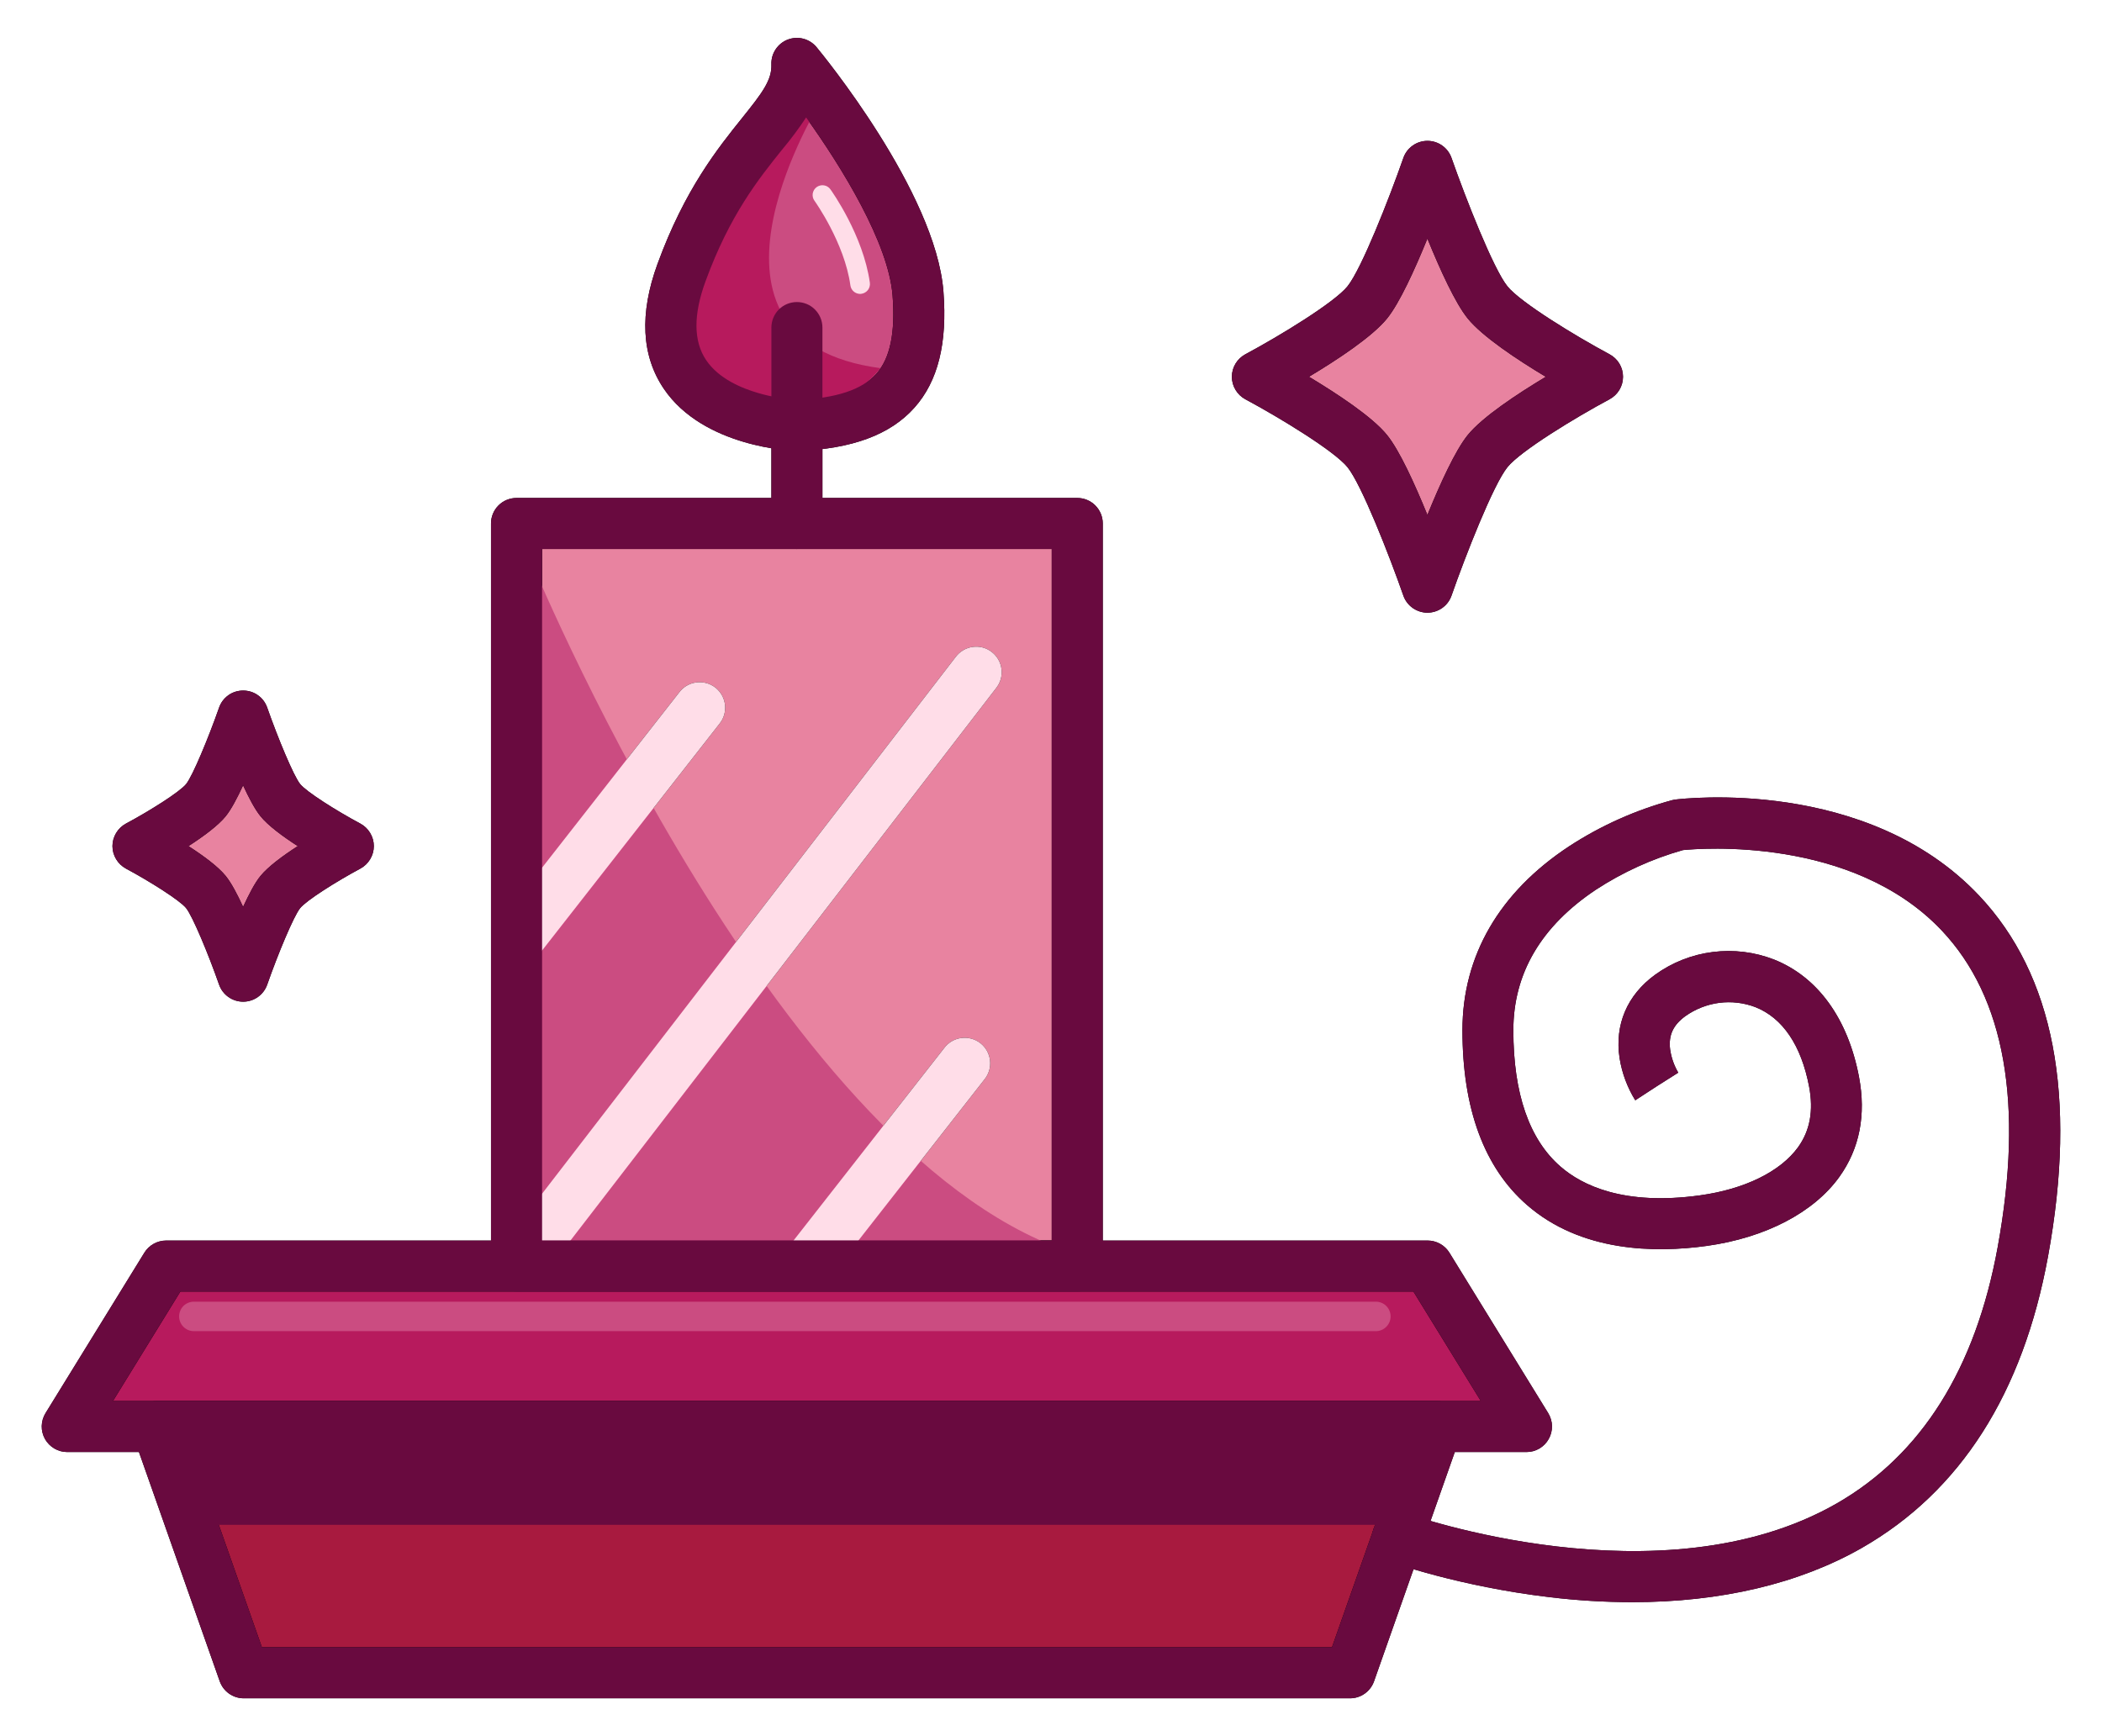 <svg width="46" height="38" viewBox="0 0 46 38" fill="none" xmlns="http://www.w3.org/2000/svg">
<path d="M23.574 11.456H11.304V27.711H23.574V11.456Z" fill="#E883A0"/>
<path d="M23.574 28.269H11.304C11.156 28.269 11.014 28.211 10.909 28.106C10.804 28.001 10.745 27.859 10.745 27.711V11.457C10.745 11.309 10.804 11.167 10.909 11.062C11.014 10.957 11.156 10.899 11.304 10.899H23.574C23.722 10.899 23.864 10.957 23.969 11.062C24.074 11.167 24.133 11.309 24.133 11.457V27.712C24.132 27.86 24.073 28.002 23.969 28.106C23.864 28.211 23.722 28.269 23.574 28.269ZM11.863 27.152H23.016V12.016H11.863V27.152Z" fill="black"/>
<path d="M33.406 31.224H1.472L3.635 27.711H31.243L33.406 31.224Z" fill="#B71A5D"/>
<path d="M33.406 31.781H1.472C1.373 31.781 1.275 31.755 1.189 31.704C1.104 31.654 1.033 31.582 0.984 31.495C0.936 31.408 0.911 31.31 0.913 31.211C0.916 31.111 0.944 31.014 0.996 30.93L3.159 27.418C3.209 27.337 3.279 27.27 3.363 27.223C3.446 27.177 3.54 27.152 3.635 27.152H31.243C31.338 27.152 31.432 27.177 31.515 27.223C31.599 27.27 31.669 27.337 31.719 27.418L33.882 30.931C33.933 31.016 33.962 31.113 33.964 31.212C33.965 31.311 33.941 31.409 33.892 31.495C33.844 31.582 33.773 31.654 33.688 31.704C33.602 31.755 33.505 31.781 33.406 31.781ZM2.472 30.664H32.406L30.931 28.268H3.947L2.472 30.664Z" fill="black"/>
<path d="M31.44 31.224H3.439L5.336 36.612H29.543L31.44 31.224Z" fill="#A81A3F"/>
<path d="M29.543 37.171H5.335C5.22 37.171 5.107 37.135 5.012 37.068C4.918 37.001 4.847 36.907 4.808 36.797L2.91 31.41C2.88 31.325 2.871 31.235 2.883 31.146C2.896 31.057 2.929 30.973 2.981 30.899C3.033 30.826 3.101 30.767 3.181 30.726C3.261 30.685 3.349 30.664 3.439 30.664H31.442C31.531 30.664 31.619 30.685 31.698 30.726C31.777 30.767 31.846 30.827 31.897 30.9C31.949 30.973 31.982 31.057 31.994 31.145C32.007 31.233 31.998 31.324 31.968 31.408L30.07 36.797C30.032 36.906 29.96 37.001 29.866 37.068C29.772 37.135 29.659 37.171 29.543 37.171ZM5.731 36.053H29.149L30.653 31.783H4.228L5.731 36.053Z" fill="black"/>
<path d="M17.439 12.016C17.291 12.016 17.149 11.957 17.044 11.852C16.94 11.747 16.881 11.605 16.881 11.457V7.169C16.881 7.021 16.94 6.879 17.044 6.774C17.149 6.669 17.291 6.611 17.439 6.611C17.587 6.611 17.73 6.669 17.834 6.774C17.939 6.879 17.998 7.021 17.998 7.169V11.457C17.998 11.605 17.939 11.747 17.834 11.852C17.73 11.957 17.587 12.016 17.439 12.016Z" fill="black"/>
<path d="M17.439 9.312C17.439 9.312 13.733 9.198 14.914 5.967C15.98 3.048 17.483 2.594 17.439 1.388C17.439 1.388 19.931 4.396 20.089 6.422C20.229 8.23 19.598 9.232 17.439 9.312Z" fill="#CB4C81"/>
<path d="M17.439 9.871H17.422C17.34 9.868 15.397 9.794 14.527 8.509C14.037 7.785 13.991 6.865 14.389 5.776C14.985 4.143 15.712 3.241 16.244 2.578C16.683 2.031 16.894 1.753 16.881 1.409C16.877 1.292 16.909 1.177 16.974 1.08C17.038 0.983 17.131 0.908 17.24 0.866C17.349 0.825 17.469 0.818 17.581 0.848C17.694 0.878 17.795 0.942 17.869 1.032C17.976 1.161 20.477 4.2 20.646 6.379C20.734 7.513 20.527 8.345 20.012 8.922C19.483 9.516 18.648 9.824 17.46 9.871L17.439 9.871ZM17.641 2.571C17.479 2.816 17.303 3.052 17.114 3.277C16.605 3.912 15.971 4.701 15.439 6.159C15.171 6.889 15.176 7.47 15.452 7.88C15.727 8.29 16.232 8.499 16.612 8.608C16.883 8.685 17.162 8.734 17.443 8.753C18.298 8.718 18.866 8.53 19.18 8.178C19.48 7.841 19.596 7.28 19.533 6.465C19.443 5.316 18.419 3.656 17.641 2.571Z" fill="black"/>
<path d="M11.726 27.777C11.622 27.777 11.52 27.748 11.431 27.693C11.342 27.638 11.271 27.559 11.225 27.465C11.179 27.372 11.16 27.267 11.171 27.163C11.181 27.059 11.22 26.961 11.284 26.878L20.914 14.379C20.959 14.319 21.014 14.269 21.078 14.232C21.142 14.194 21.213 14.169 21.286 14.159C21.36 14.149 21.434 14.153 21.506 14.172C21.578 14.191 21.645 14.225 21.703 14.27C21.762 14.315 21.811 14.372 21.848 14.436C21.885 14.501 21.908 14.572 21.917 14.645C21.926 14.719 21.92 14.793 21.9 14.865C21.88 14.936 21.845 15.003 21.799 15.061L12.169 27.56C12.117 27.628 12.05 27.683 11.973 27.72C11.896 27.758 11.812 27.777 11.726 27.777Z" fill="black"/>
<path d="M11.313 21.158C11.208 21.158 11.106 21.128 11.017 21.073C10.928 21.017 10.857 20.938 10.811 20.844C10.765 20.75 10.747 20.645 10.758 20.541C10.769 20.437 10.809 20.338 10.873 20.256L14.858 15.162C14.902 15.102 14.958 15.05 15.022 15.011C15.087 14.973 15.158 14.947 15.232 14.937C15.307 14.926 15.383 14.931 15.455 14.95C15.528 14.969 15.596 15.003 15.655 15.049C15.714 15.096 15.763 15.153 15.8 15.219C15.836 15.285 15.859 15.357 15.867 15.432C15.874 15.507 15.867 15.582 15.845 15.654C15.823 15.726 15.786 15.793 15.738 15.85L11.753 20.944C11.7 21.01 11.634 21.064 11.557 21.102C11.481 21.139 11.398 21.158 11.313 21.158Z" fill="black"/>
<path d="M17.687 28.206C17.582 28.206 17.48 28.176 17.391 28.121C17.303 28.065 17.231 27.986 17.186 27.892C17.14 27.798 17.121 27.693 17.132 27.589C17.143 27.485 17.183 27.386 17.247 27.303L20.661 22.941C20.705 22.881 20.761 22.83 20.825 22.792C20.89 22.754 20.961 22.729 21.035 22.719C21.109 22.709 21.184 22.713 21.256 22.733C21.328 22.752 21.396 22.786 21.455 22.832C21.514 22.878 21.563 22.935 21.599 23.001C21.635 23.066 21.658 23.138 21.666 23.212C21.674 23.287 21.667 23.362 21.646 23.433C21.624 23.505 21.589 23.571 21.541 23.629L18.128 27.991C18.075 28.058 18.008 28.112 17.932 28.149C17.856 28.187 17.772 28.206 17.687 28.206Z" fill="black"/>
<path d="M31.237 3.641C31.237 3.641 32.068 6.018 32.553 6.618C33.038 7.218 34.959 8.246 34.959 8.246C34.959 8.246 33.038 9.275 32.553 9.874C32.069 10.474 31.237 12.851 31.237 12.851C31.237 12.851 30.406 10.474 29.921 9.874C29.436 9.275 27.515 8.246 27.515 8.246C27.515 8.246 29.436 7.218 29.921 6.618C30.406 6.018 31.237 3.641 31.237 3.641Z" fill="#E883A0"/>
<path d="M31.237 13.41C31.121 13.41 31.009 13.373 30.914 13.306C30.82 13.239 30.749 13.145 30.711 13.036C30.402 12.152 29.796 10.607 29.488 10.225C29.203 9.873 28.009 9.144 27.253 8.739C27.164 8.691 27.09 8.62 27.038 8.533C26.986 8.447 26.958 8.347 26.958 8.246C26.958 8.145 26.986 8.046 27.038 7.959C27.09 7.873 27.164 7.802 27.253 7.754C28.01 7.349 29.204 6.62 29.488 6.267C29.796 5.885 30.402 4.341 30.711 3.457C30.749 3.348 30.82 3.253 30.915 3.186C31.009 3.119 31.122 3.083 31.238 3.083C31.354 3.083 31.467 3.119 31.561 3.186C31.656 3.253 31.727 3.348 31.765 3.457C32.075 4.341 32.68 5.885 32.989 6.267C33.274 6.62 34.468 7.349 35.223 7.754C35.312 7.802 35.387 7.873 35.439 7.959C35.491 8.046 35.518 8.145 35.518 8.246C35.518 8.347 35.491 8.447 35.439 8.533C35.387 8.62 35.312 8.691 35.223 8.739C34.466 9.144 33.272 9.873 32.989 10.225C32.68 10.607 32.074 12.152 31.765 13.036C31.727 13.145 31.656 13.24 31.561 13.307C31.466 13.374 31.353 13.41 31.237 13.41ZM28.645 8.246C29.268 8.621 30.032 9.123 30.355 9.523C30.627 9.859 30.96 10.591 31.237 11.271C31.514 10.591 31.847 9.859 32.119 9.523C32.442 9.124 33.206 8.621 33.828 8.247C33.206 7.874 32.442 7.369 32.119 6.97C31.847 6.634 31.514 5.903 31.237 5.222C30.96 5.903 30.627 6.634 30.355 6.97C30.032 7.369 29.268 7.873 28.645 8.246Z" fill="black"/>
<path d="M5.321 15.672C5.321 15.672 5.837 17.141 6.135 17.512C6.433 17.883 7.622 18.518 7.622 18.518C7.622 18.518 6.434 19.154 6.133 19.525C5.832 19.896 5.32 21.365 5.32 21.365C5.32 21.365 4.804 19.896 4.506 19.525C4.208 19.154 3.018 18.518 3.018 18.518C3.018 18.518 4.206 17.883 4.506 17.512C4.805 17.141 5.321 15.672 5.321 15.672Z" fill="#E883A0"/>
<path d="M5.321 21.924C5.205 21.924 5.092 21.888 4.998 21.821C4.903 21.754 4.832 21.659 4.794 21.55C4.561 20.884 4.215 20.053 4.073 19.876C3.937 19.707 3.282 19.293 2.756 19.011C2.667 18.963 2.593 18.892 2.541 18.805C2.489 18.719 2.461 18.62 2.461 18.519C2.461 18.418 2.489 18.318 2.541 18.232C2.593 18.145 2.667 18.074 2.756 18.026C3.282 17.745 3.937 17.33 4.073 17.161C4.215 16.985 4.561 16.153 4.794 15.488C4.832 15.378 4.903 15.284 4.998 15.216C5.092 15.149 5.205 15.114 5.321 15.114C5.437 15.114 5.55 15.149 5.644 15.216C5.739 15.284 5.81 15.378 5.848 15.488C6.081 16.153 6.426 16.985 6.569 17.161C6.705 17.33 7.36 17.745 7.886 18.026C7.975 18.074 8.049 18.145 8.101 18.232C8.153 18.318 8.181 18.418 8.181 18.519C8.181 18.62 8.153 18.719 8.101 18.805C8.049 18.892 7.975 18.963 7.886 19.011C7.36 19.293 6.705 19.707 6.569 19.876C6.426 20.053 6.081 20.884 5.848 21.55C5.81 21.659 5.739 21.754 5.644 21.821C5.55 21.888 5.437 21.924 5.321 21.924ZM4.124 18.519C4.449 18.728 4.774 18.967 4.941 19.174C5.06 19.321 5.193 19.571 5.32 19.849C5.449 19.571 5.578 19.321 5.699 19.174C5.867 18.967 6.192 18.728 6.516 18.519C6.191 18.309 5.865 18.07 5.699 17.863C5.58 17.716 5.447 17.466 5.32 17.189C5.191 17.466 5.06 17.716 4.941 17.863C4.774 18.07 4.449 18.309 4.124 18.519Z" fill="black"/>
<path d="M35.718 35.067C35.116 35.066 34.515 35.03 33.918 34.958C31.921 34.722 30.456 34.194 30.394 34.172C30.255 34.121 30.142 34.017 30.079 33.882C30.017 33.748 30.01 33.594 30.061 33.455C30.112 33.316 30.216 33.203 30.35 33.14C30.484 33.078 30.638 33.071 30.777 33.122C30.832 33.142 36.354 35.107 40.193 32.907C42.046 31.844 43.233 29.957 43.717 27.297C44.289 24.166 43.878 21.834 42.495 20.368C40.539 18.295 37.187 18.57 36.829 18.606C36.154 18.797 35.513 19.089 34.926 19.472C33.727 20.271 33.118 21.305 33.118 22.548C33.118 23.933 33.465 24.938 34.15 25.533C34.626 25.947 35.541 26.392 37.2 26.163C38.181 26.028 38.962 25.643 39.349 25.109C39.611 24.744 39.69 24.309 39.59 23.78C39.418 22.88 39.012 22.279 38.415 22.043C38.163 21.947 37.892 21.915 37.625 21.949C37.357 21.984 37.103 22.084 36.883 22.24C36.613 22.436 36.51 22.661 36.549 22.97C36.575 23.149 36.635 23.321 36.727 23.477L36.254 23.777L35.786 24.082C35.612 23.801 35.495 23.487 35.443 23.16C35.331 22.43 35.607 21.779 36.222 21.333C36.593 21.065 37.025 20.894 37.48 20.837C37.934 20.779 38.395 20.835 38.822 21.001C39.779 21.381 40.439 22.292 40.682 23.568C40.84 24.402 40.696 25.139 40.252 25.759C39.691 26.539 38.636 27.09 37.353 27.269C36.208 27.428 34.597 27.402 33.417 26.374C32.48 25.558 32.004 24.269 32.004 22.548C32.004 20.919 32.812 19.527 34.34 18.522C35.036 18.068 35.799 17.727 36.602 17.511C36.621 17.506 36.641 17.503 36.661 17.5C36.833 17.479 40.852 17.004 43.304 19.595C44.95 21.334 45.459 23.993 44.819 27.498C44.27 30.498 42.9 32.645 40.745 33.879C39.37 34.664 37.655 35.067 35.718 35.067Z" fill="black"/>
<path d="M17.844 2.412C17.899 2.377 14.755 7.46 19.268 8.058C19.268 8.058 17.343 10.533 15.337 7.831C15.337 7.831 14.221 4.79 17.844 2.412Z" fill="#B71A5D"/>
<path d="M11.581 12.179C11.581 12.179 16.869 25.113 23.32 27.37L11.726 27.219L11.581 12.179Z" fill="#CB4C81"/>
<path d="M4.743 33.374H30.347L31.237 31.53H3.998L4.743 33.374Z" fill="#690A3F"/>
<path d="M11.726 27.777C11.622 27.777 11.52 27.748 11.431 27.693C11.342 27.638 11.271 27.559 11.225 27.465C11.179 27.372 11.16 27.267 11.171 27.163C11.181 27.059 11.22 26.961 11.284 26.878L20.914 14.379C20.959 14.319 21.014 14.269 21.078 14.232C21.142 14.194 21.213 14.169 21.286 14.159C21.36 14.149 21.434 14.153 21.506 14.172C21.578 14.191 21.645 14.225 21.703 14.27C21.762 14.315 21.811 14.372 21.848 14.436C21.885 14.501 21.908 14.572 21.917 14.645C21.926 14.719 21.92 14.793 21.9 14.865C21.88 14.936 21.845 15.003 21.799 15.061L12.169 27.56C12.117 27.628 12.05 27.683 11.973 27.72C11.896 27.758 11.812 27.777 11.726 27.777Z" fill="#FFDDE8"/>
<path d="M11.313 21.158C11.208 21.158 11.106 21.128 11.017 21.073C10.928 21.017 10.857 20.938 10.811 20.844C10.765 20.75 10.747 20.645 10.758 20.541C10.769 20.437 10.809 20.338 10.873 20.256L14.858 15.162C14.902 15.102 14.958 15.05 15.022 15.011C15.087 14.973 15.158 14.947 15.232 14.937C15.307 14.926 15.383 14.931 15.455 14.95C15.528 14.969 15.596 15.003 15.655 15.049C15.714 15.096 15.763 15.153 15.8 15.219C15.836 15.285 15.859 15.357 15.867 15.432C15.874 15.507 15.867 15.582 15.845 15.654C15.823 15.726 15.786 15.793 15.738 15.85L11.753 20.944C11.7 21.01 11.634 21.064 11.557 21.102C11.481 21.139 11.398 21.158 11.313 21.158Z" fill="#FFDDE8"/>
<path d="M17.687 28.206C17.582 28.206 17.48 28.176 17.391 28.121C17.303 28.065 17.231 27.986 17.186 27.892C17.14 27.798 17.121 27.693 17.132 27.589C17.143 27.485 17.183 27.386 17.247 27.303L20.661 22.941C20.705 22.881 20.761 22.83 20.825 22.792C20.89 22.754 20.961 22.729 21.035 22.719C21.109 22.709 21.184 22.713 21.256 22.733C21.328 22.752 21.396 22.786 21.455 22.832C21.514 22.878 21.563 22.935 21.599 23.001C21.635 23.066 21.658 23.138 21.666 23.212C21.674 23.287 21.667 23.362 21.646 23.433C21.624 23.505 21.589 23.571 21.541 23.629L18.128 27.991C18.075 28.058 18.008 28.112 17.932 28.149C17.856 28.187 17.772 28.206 17.687 28.206Z" fill="#FFDDE8"/>
<path d="M23.574 28.269H11.304C11.156 28.269 11.014 28.211 10.909 28.106C10.804 28.001 10.745 27.859 10.745 27.711V11.457C10.745 11.309 10.804 11.167 10.909 11.062C11.014 10.957 11.156 10.899 11.304 10.899H23.574C23.722 10.899 23.864 10.957 23.969 11.062C24.074 11.167 24.133 11.309 24.133 11.457V27.712C24.132 27.86 24.073 28.002 23.969 28.106C23.864 28.211 23.722 28.269 23.574 28.269ZM11.863 27.152H23.016V12.016H11.863V27.152Z" fill="#690A3F"/>
<path d="M33.406 31.781H1.472C1.373 31.781 1.275 31.755 1.189 31.704C1.104 31.654 1.033 31.582 0.984 31.495C0.936 31.408 0.911 31.31 0.913 31.211C0.916 31.111 0.944 31.014 0.996 30.93L3.159 27.418C3.209 27.337 3.279 27.27 3.363 27.223C3.446 27.177 3.54 27.152 3.635 27.152H31.243C31.338 27.152 31.432 27.177 31.515 27.223C31.599 27.27 31.669 27.337 31.719 27.418L33.882 30.931C33.933 31.016 33.962 31.113 33.964 31.212C33.965 31.311 33.941 31.409 33.892 31.495C33.844 31.582 33.773 31.654 33.688 31.704C33.602 31.755 33.505 31.781 33.406 31.781ZM2.472 30.664H32.406L30.931 28.268H3.947L2.472 30.664Z" fill="#690A3F"/>
<path d="M29.543 37.171H5.335C5.22 37.171 5.107 37.135 5.012 37.068C4.918 37.001 4.847 36.907 4.808 36.797L2.91 31.41C2.88 31.325 2.871 31.235 2.883 31.146C2.896 31.057 2.929 30.973 2.981 30.899C3.033 30.826 3.101 30.767 3.181 30.726C3.261 30.685 3.349 30.664 3.439 30.664H31.442C31.531 30.664 31.619 30.685 31.698 30.726C31.777 30.767 31.846 30.827 31.897 30.9C31.949 30.973 31.982 31.057 31.994 31.145C32.007 31.233 31.998 31.324 31.968 31.408L30.07 36.797C30.032 36.906 29.96 37.001 29.866 37.068C29.772 37.135 29.659 37.171 29.543 37.171ZM5.731 36.053H29.149L30.653 31.783H4.228L5.731 36.053Z" fill="#690A3F"/>
<path d="M17.439 12.016C17.291 12.016 17.149 11.957 17.044 11.852C16.94 11.747 16.881 11.605 16.881 11.457V7.169C16.881 7.021 16.94 6.879 17.044 6.774C17.149 6.669 17.291 6.611 17.439 6.611C17.587 6.611 17.73 6.669 17.834 6.774C17.939 6.879 17.998 7.021 17.998 7.169V11.457C17.998 11.605 17.939 11.747 17.834 11.852C17.73 11.957 17.587 12.016 17.439 12.016Z" fill="#690A3F"/>
<path d="M17.439 9.871H17.422C17.34 9.868 15.397 9.794 14.527 8.509C14.037 7.785 13.991 6.865 14.389 5.776C14.985 4.143 15.712 3.241 16.244 2.578C16.683 2.031 16.894 1.753 16.881 1.409C16.877 1.292 16.909 1.177 16.974 1.08C17.038 0.983 17.131 0.908 17.24 0.866C17.349 0.825 17.469 0.818 17.581 0.848C17.694 0.878 17.795 0.942 17.869 1.032C17.976 1.161 20.477 4.2 20.646 6.379C20.734 7.513 20.527 8.345 20.012 8.922C19.483 9.516 18.648 9.824 17.46 9.871L17.439 9.871ZM17.641 2.571C17.479 2.816 17.303 3.052 17.114 3.277C16.605 3.912 15.971 4.701 15.439 6.159C15.171 6.889 15.176 7.47 15.452 7.88C15.727 8.29 16.232 8.499 16.612 8.608C16.883 8.685 17.162 8.734 17.443 8.753C18.298 8.718 18.866 8.53 19.18 8.178C19.48 7.841 19.596 7.28 19.533 6.465C19.443 5.316 18.419 3.656 17.641 2.571Z" fill="#690A3F"/>
<path d="M31.237 13.41C31.121 13.41 31.009 13.373 30.914 13.306C30.82 13.239 30.749 13.145 30.711 13.036C30.402 12.152 29.796 10.607 29.488 10.225C29.203 9.873 28.009 9.144 27.253 8.739C27.164 8.691 27.09 8.62 27.038 8.533C26.986 8.447 26.958 8.347 26.958 8.246C26.958 8.145 26.986 8.046 27.038 7.959C27.09 7.873 27.164 7.802 27.253 7.754C28.01 7.349 29.204 6.62 29.488 6.267C29.796 5.885 30.402 4.341 30.711 3.457C30.749 3.348 30.82 3.253 30.915 3.186C31.009 3.119 31.122 3.083 31.238 3.083C31.354 3.083 31.467 3.119 31.561 3.186C31.656 3.253 31.727 3.348 31.765 3.457C32.075 4.341 32.68 5.885 32.989 6.267C33.274 6.62 34.468 7.349 35.223 7.754C35.312 7.802 35.387 7.873 35.439 7.959C35.491 8.046 35.518 8.145 35.518 8.246C35.518 8.347 35.491 8.447 35.439 8.533C35.387 8.62 35.312 8.691 35.223 8.739C34.466 9.144 33.272 9.873 32.989 10.225C32.68 10.607 32.074 12.152 31.765 13.036C31.727 13.145 31.656 13.24 31.561 13.307C31.466 13.374 31.353 13.41 31.237 13.41ZM28.645 8.246C29.268 8.621 30.032 9.123 30.355 9.523C30.627 9.859 30.96 10.591 31.237 11.271C31.514 10.591 31.847 9.859 32.119 9.523C32.442 9.124 33.206 8.621 33.828 8.247C33.206 7.874 32.442 7.369 32.119 6.97C31.847 6.634 31.514 5.903 31.237 5.222C30.96 5.903 30.627 6.634 30.355 6.97C30.032 7.369 29.268 7.873 28.645 8.246Z" fill="#690A3F"/>
<path d="M5.321 21.924C5.205 21.924 5.092 21.888 4.998 21.821C4.903 21.754 4.832 21.659 4.794 21.55C4.561 20.884 4.215 20.053 4.073 19.876C3.937 19.707 3.282 19.293 2.756 19.011C2.667 18.963 2.593 18.892 2.541 18.805C2.489 18.719 2.461 18.62 2.461 18.519C2.461 18.418 2.489 18.318 2.541 18.232C2.593 18.145 2.667 18.074 2.756 18.026C3.282 17.745 3.937 17.33 4.073 17.161C4.215 16.985 4.561 16.153 4.794 15.488C4.832 15.378 4.903 15.284 4.998 15.216C5.092 15.149 5.205 15.114 5.321 15.114C5.437 15.114 5.55 15.149 5.644 15.216C5.739 15.284 5.81 15.378 5.848 15.488C6.081 16.153 6.426 16.985 6.569 17.161C6.705 17.33 7.36 17.745 7.886 18.026C7.975 18.074 8.049 18.145 8.101 18.232C8.153 18.318 8.181 18.418 8.181 18.519C8.181 18.62 8.153 18.719 8.101 18.805C8.049 18.892 7.975 18.963 7.886 19.011C7.36 19.293 6.705 19.707 6.569 19.876C6.426 20.053 6.081 20.884 5.848 21.55C5.81 21.659 5.739 21.754 5.644 21.821C5.55 21.888 5.437 21.924 5.321 21.924ZM4.124 18.519C4.449 18.728 4.774 18.967 4.941 19.174C5.06 19.321 5.193 19.571 5.32 19.849C5.449 19.571 5.578 19.321 5.699 19.174C5.867 18.967 6.192 18.728 6.516 18.519C6.191 18.309 5.865 18.07 5.699 17.863C5.58 17.716 5.447 17.466 5.32 17.189C5.191 17.466 5.06 17.716 4.941 17.863C4.774 18.07 4.449 18.309 4.124 18.519Z" fill="#690A3F"/>
<path d="M35.718 35.067C35.116 35.066 34.515 35.03 33.918 34.958C31.921 34.722 30.456 34.194 30.394 34.172C30.255 34.121 30.142 34.017 30.079 33.882C30.017 33.748 30.01 33.594 30.061 33.455C30.112 33.316 30.216 33.203 30.35 33.14C30.484 33.078 30.638 33.071 30.777 33.122C30.832 33.142 36.354 35.107 40.193 32.907C42.046 31.844 43.233 29.957 43.717 27.297C44.289 24.166 43.878 21.834 42.495 20.368C40.539 18.295 37.187 18.57 36.829 18.606C36.154 18.797 35.513 19.089 34.926 19.472C33.727 20.271 33.118 21.305 33.118 22.548C33.118 23.933 33.465 24.938 34.15 25.533C34.626 25.947 35.541 26.392 37.2 26.163C38.181 26.028 38.962 25.643 39.349 25.109C39.611 24.744 39.69 24.309 39.59 23.78C39.418 22.88 39.012 22.279 38.415 22.043C38.163 21.947 37.892 21.915 37.625 21.949C37.357 21.984 37.103 22.084 36.883 22.24C36.613 22.436 36.51 22.661 36.549 22.97C36.575 23.149 36.635 23.321 36.727 23.477L36.254 23.777L35.786 24.082C35.612 23.801 35.495 23.487 35.443 23.16C35.331 22.43 35.607 21.779 36.222 21.333C36.593 21.065 37.025 20.894 37.48 20.837C37.934 20.779 38.395 20.835 38.822 21.001C39.779 21.381 40.439 22.292 40.682 23.568C40.84 24.402 40.696 25.139 40.252 25.759C39.691 26.539 38.636 27.09 37.353 27.269C36.208 27.428 34.597 27.402 33.417 26.374C32.48 25.558 32.004 24.269 32.004 22.548C32.004 20.919 32.812 19.527 34.34 18.522C35.036 18.068 35.799 17.727 36.602 17.511C36.621 17.506 36.641 17.503 36.661 17.5C36.833 17.479 40.852 17.004 43.304 19.595C44.95 21.334 45.459 23.993 44.819 27.498C44.27 30.498 42.9 32.645 40.745 33.879C39.37 34.664 37.655 35.067 35.718 35.067Z" fill="#690A3F"/>
<path d="M30.106 29.135H4.242C4.157 29.135 4.075 29.101 4.014 29.04C3.954 28.98 3.92 28.898 3.92 28.812C3.92 28.727 3.954 28.645 4.014 28.584C4.075 28.524 4.157 28.49 4.242 28.49H30.109C30.195 28.49 30.277 28.524 30.337 28.584C30.398 28.645 30.432 28.727 30.432 28.812C30.432 28.898 30.398 28.98 30.337 29.04C30.277 29.101 30.195 29.135 30.109 29.135H30.106Z" fill="#CB4C81"/>
<path d="M18.823 6.433C18.771 6.432 18.721 6.414 18.682 6.38C18.643 6.346 18.617 6.299 18.61 6.247C18.482 5.315 17.831 4.403 17.824 4.394C17.807 4.371 17.795 4.345 17.789 4.318C17.782 4.29 17.782 4.262 17.786 4.234C17.791 4.206 17.801 4.18 17.815 4.156C17.83 4.132 17.85 4.111 17.873 4.094C17.895 4.078 17.922 4.066 17.949 4.06C17.976 4.053 18.005 4.052 18.033 4.057C18.061 4.061 18.087 4.071 18.111 4.086C18.135 4.101 18.156 4.12 18.172 4.143C18.202 4.184 18.891 5.151 19.036 6.188C19.043 6.245 19.028 6.302 18.994 6.347C18.959 6.392 18.908 6.422 18.852 6.43C18.842 6.431 18.832 6.432 18.823 6.433Z" fill="#FFDDE8"/>
</svg>
